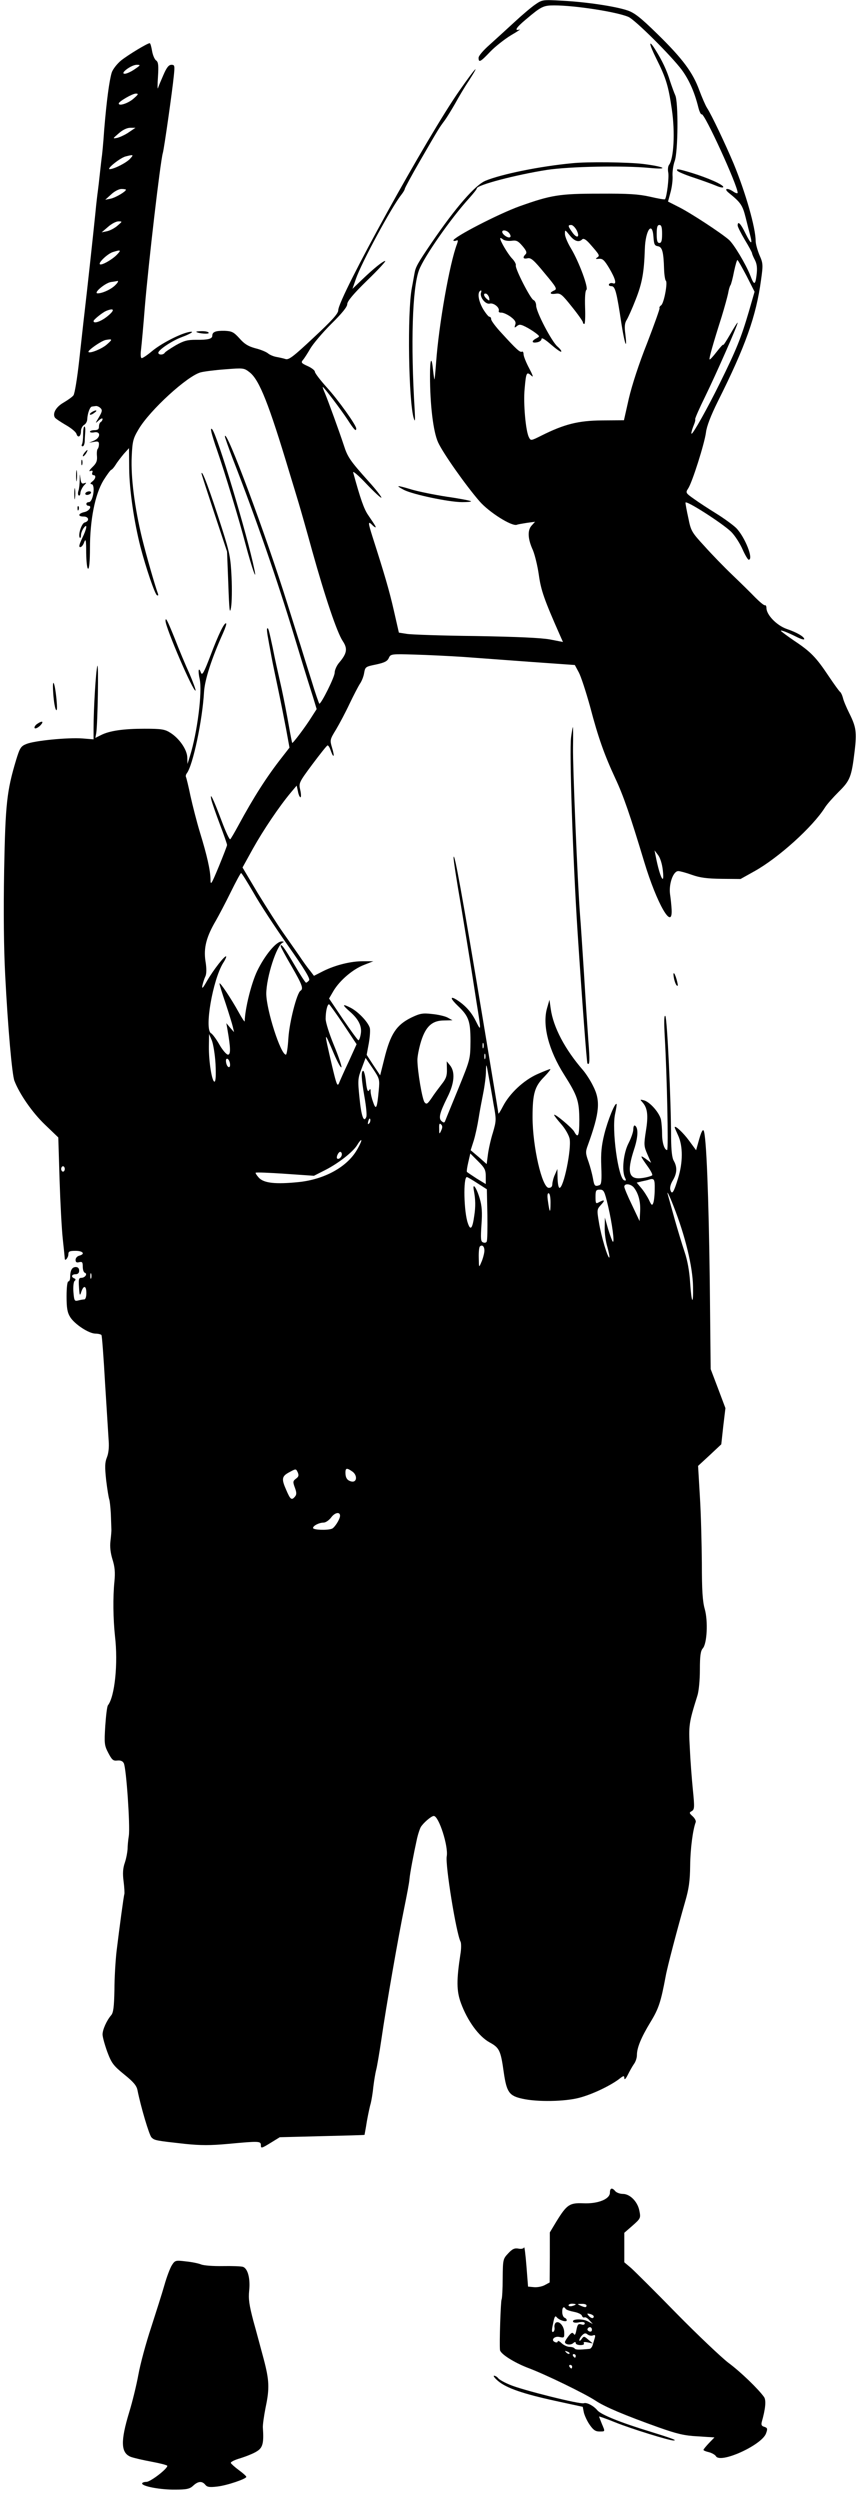 <?xml version="1.0" standalone="no"?>
<!DOCTYPE svg PUBLIC "-//W3C//DTD SVG 20010904//EN"
 "http://www.w3.org/TR/2001/REC-SVG-20010904/DTD/svg10.dtd">
<svg version="1.0" xmlns="http://www.w3.org/2000/svg"
 width="478pt" height="1389pt" viewBox="0 0 478 1389"
 preserveAspectRatio="xMidYMid meet">

<g transform="translate(0,1389) scale(0.1,-0.1)"
fill="#000000" stroke="none">
<path d="M2975 13865 c-22 -15 -74 -59 -117 -99 -42 -39 -104 -95 -137 -125
-34 -30 -61 -61 -61 -72 0 -29 10 -24 65 34 27 28 79 69 115 91 36 21 57 35
48 32 -32 -10 -19 11 35 56 85 72 97 78 157 78 116 0 348 -36 413 -64 37 -16
238 -216 297 -295 40 -55 70 -122 91 -206 6 -25 15 -43 19 -40 15 9 200 -396
200 -436 0 -5 -10 -3 -22 5 -34 24 -58 20 -28 -5 67 -54 77 -69 94 -136 9 -37
21 -84 26 -102 14 -54 4 -49 -27 13 -26 54 -43 71 -43 43 0 -7 18 -43 40 -80
22 -36 40 -70 40 -74 0 -4 7 -21 16 -38 11 -22 14 -44 9 -84 -7 -57 -14 -57
-35 -1 -25 63 -92 175 -119 198 -45 39 -213 149 -277 181 l-61 31 14 52 c8 29
13 71 11 93 -1 22 4 58 12 80 19 51 21 329 3 366 -6 13 -19 49 -29 79 -18 60
-44 114 -81 173 -40 64 -37 35 5 -49 54 -108 67 -151 86 -281 19 -128 11 -276
-16 -310 -5 -7 -7 -25 -4 -40 6 -26 -8 -140 -18 -150 -2 -3 -40 4 -83 14 -63
14 -118 18 -283 17 -221 0 -268 -8 -442 -70 -119 -43 -368 -172 -368 -190 0
-3 7 -4 15 -1 11 5 12 1 5 -19 -41 -107 -101 -448 -116 -657 -4 -54 -8 -96 -9
-95 -2 2 -5 25 -8 51 -8 81 -17 66 -17 -29 0 -164 18 -313 45 -372 28 -61 153
-238 230 -327 53 -61 178 -140 207 -131 7 3 33 7 57 11 l45 6 -19 -21 c-24
-26 -22 -74 7 -137 11 -27 26 -88 33 -138 12 -85 29 -135 118 -336 l16 -36
-72 14 c-49 9 -182 15 -412 19 -187 2 -360 8 -384 12 l-44 7 -28 123 c-25 110
-52 202 -119 411 -24 76 -25 87 -4 67 8 -9 18 -16 20 -16 6 0 1 8 -39 67 -24
34 -44 92 -84 238 -3 11 31 -18 75 -65 45 -47 81 -80 82 -75 0 6 -32 47 -71
90 -103 115 -117 135 -138 201 -25 76 -84 238 -104 287 -9 20 -15 37 -13 37 6
0 102 -127 138 -182 36 -56 48 -68 48 -49 0 19 -101 160 -164 229 -36 40 -66
79 -66 87 0 7 -18 21 -40 31 -34 15 -38 20 -27 33 8 9 26 37 41 63 15 26 67
88 116 137 61 60 90 96 90 111 0 16 34 57 111 132 61 59 106 108 100 108 -12
0 -62 -40 -129 -104 l-53 -51 19 55 c31 90 197 397 252 467 11 14 20 29 20 34
0 4 38 75 85 156 107 185 105 181 136 223 14 19 40 62 59 95 18 33 52 91 77
128 66 103 37 73 -51 -53 -179 -254 -676 -1155 -676 -1224 0 -18 -34 -56 -136
-151 -113 -106 -139 -126 -157 -120 -12 4 -35 9 -52 12 -16 3 -37 12 -46 20
-10 8 -41 21 -70 28 -40 11 -61 24 -88 55 -32 35 -42 40 -82 42 -50 1 -69 -6
-69 -27 0 -18 -24 -24 -91 -23 -47 0 -67 -5 -113 -31 -30 -18 -58 -36 -61 -42
-8 -12 -35 -12 -35 1 0 16 77 67 128 86 57 21 80 38 37 28 -51 -12 -151 -64
-200 -105 -26 -22 -52 -39 -57 -39 -6 0 -8 19 -4 48 3 26 13 133 21 237 21
249 86 807 100 855 7 22 54 354 61 428 6 57 5 62 -13 62 -15 0 -27 -15 -45
-57 -14 -32 -28 -65 -30 -73 -3 -8 -3 21 0 64 4 63 2 81 -10 90 -9 6 -19 30
-23 54 -4 23 -9 42 -13 42 -13 0 -120 -65 -159 -96 -23 -19 -46 -49 -52 -67
-14 -46 -29 -161 -42 -319 -5 -76 -12 -146 -14 -155 -1 -10 -6 -49 -10 -88 -4
-38 -9 -81 -11 -95 -2 -14 -9 -70 -14 -125 -12 -118 -45 -422 -60 -550 -6 -49
-19 -171 -30 -269 -11 -99 -25 -185 -32 -193 -6 -8 -31 -26 -55 -40 -42 -24
-62 -60 -48 -83 4 -6 31 -24 60 -41 30 -17 57 -39 60 -50 8 -25 25 -15 25 16
0 13 8 28 17 34 10 5 18 20 18 33 2 33 15 68 26 69 5 1 15 2 22 3 6 1 18 -4
25 -11 12 -11 10 -20 -8 -51 -22 -37 -22 -37 -1 -18 12 11 21 14 21 8 0 -6 -5
-14 -10 -17 -6 -3 -10 -15 -10 -26 0 -14 -7 -19 -25 -19 -14 0 -25 -4 -25 -9
0 -4 11 -6 25 -3 36 6 34 -30 -2 -46 l-28 -12 28 5 c21 4 27 2 27 -13 0 -10
-3 -22 -7 -26 -4 -4 -6 -22 -4 -41 2 -27 -4 -40 -26 -61 -16 -16 -21 -25 -11
-21 12 4 15 2 11 -9 -3 -7 0 -14 6 -14 17 0 13 -21 -7 -36 -10 -8 -12 -13 -4
-14 24 0 10 -100 -14 -100 -8 0 -14 -4 -14 -10 0 -5 5 -10 10 -10 24 0 7 -29
-20 -35 -36 -8 -40 -25 -5 -25 29 0 34 -25 6 -33 -18 -4 -39 -72 -27 -85 3 -3
6 4 6 14 0 11 7 29 15 40 23 31 18 -4 -9 -58 -16 -34 -19 -48 -10 -48 7 0 17
12 22 28 9 22 11 10 11 -60 1 -52 5 -88 11 -88 6 0 10 44 10 113 0 158 28 300
75 378 20 32 40 59 44 59 3 0 14 12 24 28 9 15 30 42 45 60 l29 32 1 -114 c1
-117 27 -295 63 -436 30 -115 79 -259 91 -267 7 -4 9 -1 6 8 -16 43 -63 206
-88 307 -42 173 -63 339 -58 454 4 88 8 102 39 154 63 106 270 295 344 315 19
5 80 13 137 17 101 8 104 8 136 -17 54 -43 106 -174 222 -561 18 -58 40 -132
50 -165 10 -33 44 -152 75 -265 72 -258 138 -454 170 -502 28 -42 24 -68 -20
-120 -14 -16 -25 -42 -25 -56 0 -24 -74 -172 -85 -172 -2 0 -23 60 -45 133
-23 72 -50 159 -60 192 -11 33 -42 134 -71 225 -121 388 -346 991 -349 935 0
-5 20 -62 44 -125 129 -331 247 -673 340 -980 33 -109 63 -209 107 -347 l19
-63 -27 -42 c-34 -55 -105 -149 -109 -146 -1 2 -10 46 -19 98 -9 52 -27 145
-40 205 -31 139 -31 135 -50 230 -21 97 -24 109 -30 103 -3 -3 0 -29 6 -59 5
-30 14 -76 19 -104 5 -27 21 -104 35 -170 14 -66 34 -167 45 -225 l19 -104
-42 -54 c-84 -107 -157 -221 -243 -380 -20 -37 -40 -71 -44 -75 -4 -5 -26 42
-49 104 -46 122 -67 165 -56 114 4 -16 25 -77 47 -135 22 -58 40 -109 40 -115
0 -5 -21 -59 -46 -120 -42 -101 -46 -107 -46 -70 -1 50 -19 131 -59 261 -17
56 -40 146 -52 200 -11 54 -23 102 -25 106 -3 5 -1 14 4 21 34 43 87 294 96
452 4 68 42 186 106 328 12 27 20 51 17 53 -9 9 -43 -61 -87 -178 -36 -94 -46
-113 -53 -96 -13 36 -18 13 -7 -36 15 -70 -13 -295 -54 -426 l-14 -45 -1 36
c-1 44 -45 107 -95 138 -30 19 -49 22 -143 22 -116 0 -195 -11 -243 -36 l-30
-15 5 27 c8 53 14 398 6 373 -8 -26 -21 -236 -21 -346 l0 -62 -62 5 c-80 6
-267 -12 -312 -31 -30 -12 -36 -22 -56 -87 -52 -173 -60 -243 -67 -615 -4
-229 -2 -433 6 -585 15 -293 38 -549 51 -584 28 -73 99 -176 169 -243 l75 -72
7 -233 c4 -127 12 -277 18 -332 6 -55 11 -104 11 -108 0 -18 20 5 20 24 0 16
7 19 40 19 42 0 55 -18 20 -27 -11 -3 -20 -13 -20 -23 0 -13 6 -17 20 -13 17
4 20 0 20 -25 0 -17 5 -32 12 -34 16 -6 0 -28 -20 -28 -14 0 -16 -8 -13 -52 3
-48 5 -51 13 -25 13 38 28 34 28 -8 0 -21 -5 -35 -12 -35 -7 0 -23 -3 -34 -6
-20 -5 -22 -1 -26 48 -2 30 1 57 7 61 7 6 6 10 -2 14 -20 8 -15 23 7 23 13 0
20 7 20 20 0 13 -7 20 -19 20 -21 0 -31 -19 -31 -56 0 -13 -4 -24 -10 -24 -6
0 -10 -34 -10 -82 0 -65 4 -90 20 -116 25 -40 104 -92 141 -92 15 0 30 -4 33
-8 3 -5 12 -125 20 -268 9 -142 18 -286 20 -319 3 -38 -1 -71 -10 -93 -11 -28
-12 -51 -4 -126 6 -50 14 -98 17 -106 3 -8 7 -44 9 -80 1 -36 3 -74 3 -85 1
-11 -2 -41 -5 -67 -4 -32 0 -66 11 -102 13 -41 16 -72 11 -123 -9 -88 -7 -209
3 -303 18 -153 -1 -336 -39 -385 -5 -6 -11 -57 -15 -115 -6 -97 -5 -108 17
-150 20 -38 27 -45 50 -42 18 2 30 -3 36 -15 14 -26 36 -350 28 -403 -4 -25
-7 -58 -7 -75 -1 -16 -7 -50 -15 -74 -11 -31 -13 -61 -7 -105 4 -33 6 -65 4
-71 -4 -12 -27 -185 -43 -315 -6 -52 -12 -150 -12 -217 -2 -95 -6 -126 -18
-140 -25 -29 -48 -80 -48 -107 0 -14 12 -57 26 -96 24 -64 34 -77 94 -126 51
-41 69 -62 74 -87 18 -91 65 -250 78 -263 17 -17 24 -18 186 -36 88 -9 142 -9
240 0 174 16 182 16 182 -8 0 -18 4 -17 53 13 l52 32 235 6 c129 3 235 6 236
7 0 1 7 35 13 75 7 39 17 86 22 102 4 17 11 57 14 90 4 33 11 76 16 95 5 19
18 96 29 170 26 181 95 575 127 730 14 69 28 141 29 160 3 33 22 134 42 225 5
22 14 50 20 62 13 23 59 63 73 63 28 0 82 -169 72 -224 -9 -47 53 -430 77
-475 4 -9 4 -40 -1 -69 -22 -144 -22 -204 3 -272 36 -98 99 -185 159 -218 55
-30 62 -45 79 -167 16 -110 30 -130 103 -146 83 -19 237 -16 316 5 70 18 167
64 219 102 28 22 32 23 32 7 1 -11 8 -4 19 18 10 20 25 47 34 60 10 13 17 35
17 50 0 41 23 97 75 183 46 75 58 112 85 256 9 51 66 267 107 410 22 75 28
118 29 205 1 94 15 199 31 241 2 7 -5 21 -17 32 -20 18 -20 21 -5 29 15 9 16
20 6 119 -6 60 -14 164 -17 232 -7 126 -5 140 42 290 8 24 14 86 14 144 0 78
4 105 16 119 24 26 30 152 11 219 -12 42 -16 104 -16 255 -1 110 -5 277 -11
370 l-10 170 65 60 64 60 11 101 12 100 -41 109 -41 108 -5 486 c-6 475 -19
812 -34 839 -5 9 -14 -9 -25 -48 l-17 -61 -39 53 c-32 44 -80 89 -80 74 0 -2
9 -23 20 -47 26 -58 26 -148 -1 -235 -24 -79 -34 -95 -43 -66 -4 12 1 33 14
54 23 39 25 73 5 108 -10 17 -14 57 -15 125 0 210 -22 670 -32 680 -7 7 -8
-32 -3 -120 12 -206 21 -625 13 -625 -15 0 -28 41 -28 88 0 27 -3 63 -6 80 -8
38 -60 98 -94 108 -24 6 -24 6 -8 -12 27 -31 32 -72 18 -158 -12 -77 -11 -85
8 -129 l21 -48 -31 23 c-33 23 -31 17 14 -46 15 -21 26 -42 23 -46 -3 -4 -26
-11 -52 -15 -78 -12 -91 29 -49 158 23 69 25 121 5 133 -5 3 -9 -6 -9 -21 0
-14 -12 -49 -27 -78 -28 -55 -38 -152 -19 -191 7 -14 6 -18 -5 -14 -33 11 -70
283 -50 370 6 28 10 53 8 54 -9 9 -49 -91 -68 -167 -16 -65 -20 -106 -17 -181
3 -76 1 -99 -10 -103 -25 -9 -29 -5 -36 36 -4 23 -15 65 -25 94 -17 47 -17 56
-4 91 66 182 72 248 29 331 -14 29 -39 67 -54 85 -102 117 -167 241 -181 343
l-7 50 -13 -45 c-28 -95 8 -235 95 -372 74 -117 83 -145 84 -250 0 -90 -7
-106 -29 -65 -13 22 -111 104 -111 92 0 -4 18 -27 40 -52 22 -25 42 -61 46
-80 11 -58 -33 -273 -56 -273 -6 0 -10 24 -11 53 l-1 52 -13 -30 c-8 -16 -14
-40 -15 -52 0 -16 -6 -23 -20 -23 -37 0 -90 229 -90 393 0 131 12 171 65 224
23 24 38 43 33 43 -4 0 -37 -13 -73 -29 -75 -34 -152 -106 -189 -177 -14 -27
-25 -45 -26 -41 0 4 -16 101 -35 215 -19 114 -41 250 -50 302 -116 698 -162
952 -164 905 -1 -11 17 -128 40 -260 22 -132 46 -280 54 -330 8 -49 23 -147
34 -217 26 -160 26 -162 -4 -102 -25 51 -59 88 -107 119 -39 24 -35 6 7 -34
60 -57 70 -84 70 -196 -1 -100 -1 -100 -66 -260 -36 -88 -69 -168 -73 -179 -5
-15 -9 -16 -21 -6 -19 16 -12 45 31 132 40 79 45 142 15 179 l-18 22 1 -45 c1
-35 -5 -52 -29 -82 -16 -21 -42 -55 -56 -77 -23 -33 -28 -37 -39 -24 -13 15
-40 175 -40 236 0 20 9 66 20 102 26 84 62 117 128 117 l47 1 -27 15 c-15 8
-54 17 -87 20 -52 6 -67 3 -115 -20 -83 -41 -116 -91 -150 -229 l-23 -92 -38
57 -37 57 12 65 c6 35 9 74 5 86 -11 33 -64 89 -107 111 -47 24 -48 17 -2 -23
48 -42 67 -82 59 -124 -3 -19 -9 -34 -13 -34 -4 1 -42 53 -85 116 l-78 116 25
43 c35 58 107 120 170 144 l51 20 -55 0 c-68 1 -156 -21 -224 -55 l-51 -26
-22 29 c-13 15 -40 53 -60 83 -21 30 -62 89 -91 130 -29 41 -91 139 -139 217
l-85 143 58 105 c57 102 145 233 211 312 l32 38 7 -32 c3 -18 10 -33 14 -33 4
0 4 18 -1 40 -9 39 -8 42 67 143 42 56 79 103 84 105 4 2 13 -11 18 -28 17
-47 23 -35 8 14 -13 44 -13 46 22 103 19 32 53 96 75 143 22 46 48 96 57 110
10 14 21 41 24 61 6 34 8 35 67 47 46 10 62 18 70 36 10 22 13 23 142 19 73
-2 195 -8 272 -13 77 -6 248 -18 380 -28 l240 -17 22 -41 c12 -22 40 -108 63
-191 45 -172 80 -269 140 -398 45 -96 82 -203 161 -465 70 -231 158 -385 152
-264 -1 21 -5 61 -9 87 -7 57 18 127 46 127 9 0 43 -9 76 -21 45 -16 85 -21
165 -22 l105 -1 77 43 c133 74 323 245 392 354 11 18 46 57 77 88 63 62 71 83
88 224 13 106 9 135 -30 213 -16 32 -32 70 -35 85 -4 15 -11 29 -15 32 -5 3
-33 42 -64 88 -70 105 -100 136 -192 197 -41 28 -74 53 -74 55 0 6 40 -10 90
-35 22 -11 40 -16 40 -11 0 13 -40 37 -99 57 -55 20 -111 78 -111 116 0 10 -4
17 -9 15 -5 -1 -28 18 -53 43 -24 25 -81 81 -127 125 -46 44 -116 116 -156
161 -70 76 -75 84 -89 155 -9 40 -16 79 -16 86 0 17 206 -115 254 -162 21 -21
49 -65 63 -97 14 -32 30 -58 34 -58 30 0 -21 128 -70 177 -18 17 -67 53 -109
79 -42 26 -99 63 -125 82 -47 33 -47 35 -32 58 23 35 91 250 99 312 4 34 27
93 65 170 155 309 214 476 241 677 12 84 11 93 -9 138 -11 27 -21 62 -21 78 0
73 -56 269 -122 429 -45 107 -123 272 -148 310 -9 14 -28 58 -43 98 -36 99
-92 175 -233 313 -96 94 -129 119 -169 132 -67 22 -225 46 -360 53 -108 6
-111 6 -150 -21z m-2227 -360 c-20 -14 -45 -25 -55 -25 -29 1 37 50 67 50 23
0 22 -2 -12 -25z m-8 -165 c-30 -25 -80 -41 -80 -25 0 11 76 55 95 55 17 0 14
-5 -15 -30z m-24 -185 c-20 -14 -49 -27 -64 -31 -27 -5 -27 -5 8 25 21 19 46
31 64 31 l29 0 -37 -25z m8 -146 c-20 -23 -89 -58 -114 -59 -21 0 59 64 89 71
43 11 45 10 25 -12z m-24 -173 c0 -10 -57 -44 -85 -50 l-30 -6 33 30 c18 17
43 30 57 30 14 0 25 -2 25 -4z m-47 -200 c-16 -14 -43 -28 -59 -31 l-29 -6 35
30 c19 17 45 31 58 31 23 0 23 0 -5 -24z m2552 -25 c20 -40 2 -49 -24 -12 -25
35 -26 41 -6 41 8 0 21 -13 30 -29z m475 -21 c0 -38 -4 -50 -15 -50 -11 0 -15
12 -15 50 0 38 4 50 15 50 11 0 15 -12 15 -50z m-48 -17 c3 -40 6 -48 24 -51
25 -4 32 -30 35 -127 1 -33 6 -62 10 -65 11 -8 -10 -124 -26 -136 -8 -6 -12
-13 -9 -16 2 -3 -29 -90 -69 -194 -46 -115 -85 -236 -102 -309 l-27 -120 -122
-1 c-132 -1 -210 -21 -336 -84 -58 -29 -60 -30 -70 -10 -18 33 -32 189 -24
270 8 91 11 96 36 74 14 -14 12 -4 -11 40 -17 32 -31 67 -31 78 0 10 -4 17 -9
14 -10 -6 -31 13 -113 103 -32 34 -58 69 -58 77 0 8 -4 14 -10 14 -5 0 -21 20
-35 43 -26 45 -33 91 -15 102 6 3 7 -1 4 -10 -10 -24 24 -68 48 -62 21 6 57
-22 50 -41 -2 -6 5 -10 15 -9 10 0 33 -10 51 -23 24 -18 31 -29 26 -44 -6 -18
-5 -19 9 -8 13 11 21 10 49 -4 18 -9 43 -25 56 -35 23 -18 23 -18 3 -29 -29
-15 -26 -28 4 -22 14 2 25 11 25 19 0 9 20 -3 52 -31 29 -25 54 -43 57 -40 4
3 -6 16 -21 29 -32 28 -118 192 -118 227 0 14 -7 28 -15 31 -17 7 -104 177
-98 193 2 7 -8 25 -23 40 -24 27 -64 95 -64 110 0 3 7 1 15 -6 9 -7 29 -10 48
-8 27 4 36 0 61 -29 22 -26 26 -37 17 -46 -18 -18 -13 -28 12 -22 18 4 35 -11
94 -83 67 -80 71 -88 53 -96 -29 -13 -24 -23 9 -18 26 4 35 -4 90 -73 34 -42
61 -81 61 -86 0 -5 3 -9 8 -9 4 0 6 41 4 91 -2 57 1 94 7 98 14 9 -41 157 -85
230 -19 31 -34 67 -34 81 0 25 0 25 26 -7 26 -33 51 -42 70 -23 7 7 20 0 40
-22 58 -66 59 -68 43 -79 -11 -8 -8 -9 10 -7 20 2 30 -7 57 -52 35 -59 44 -93
20 -84 -8 3 -17 1 -21 -5 -3 -6 2 -11 13 -11 21 0 29 -28 57 -215 17 -107 32
-147 21 -53 -6 42 -4 63 7 80 8 13 31 64 50 113 36 91 47 152 51 280 3 106 42
161 48 68z m-802 22 c7 -9 10 -19 6 -22 -8 -9 -38 9 -44 25 -5 17 23 15 38 -3z
m-2179 -119 c-26 -28 -88 -63 -96 -54 -9 9 45 60 74 68 42 13 46 11 22 -14z
m3499 -120 l44 -87 -32 -111 c-43 -146 -69 -211 -162 -399 -66 -134 -147 -279
-156 -279 -4 0 2 23 13 50 6 14 9 28 7 31 -2 3 23 60 56 127 61 125 180 395
180 409 0 4 -18 -23 -40 -62 -22 -38 -40 -66 -40 -61 0 5 -16 -12 -36 -38 -20
-26 -38 -46 -40 -43 -4 4 18 83 67 237 16 52 32 111 36 130 3 19 9 40 13 45 4
6 13 40 20 77 8 37 16 65 19 63 4 -2 26 -42 51 -89z m-3506 -47 c-21 -24 -73
-49 -101 -49 -27 0 41 58 74 63 16 2 32 5 37 6 5 0 1 -9 -10 -20z m2075 -75
c3 -16 1 -17 -13 -5 -19 16 -21 34 -3 29 6 -3 14 -13 16 -24z m-2119 -99 c-37
-31 -80 -46 -80 -29 0 8 49 47 69 56 46 19 51 6 11 -27z m-6 -159 c-27 -24
-93 -51 -102 -42 -7 8 69 61 95 67 39 7 40 4 7 -25z m3090 -2921 c11 -93 -16
-42 -39 75 l-7 35 19 -25 c12 -15 23 -49 27 -85z m-2275 -125 c34 -61 120
-192 191 -293 93 -132 125 -185 118 -194 -6 -7 -13 -13 -17 -13 -4 0 -33 45
-65 100 -55 94 -76 122 -76 103 0 -4 27 -55 60 -111 60 -104 68 -126 50 -137
-20 -13 -61 -172 -67 -262 -3 -51 -9 -93 -14 -93 -29 0 -108 247 -109 338 0
91 58 272 92 285 8 3 5 6 -6 6 -30 1 -94 -76 -137 -165 -33 -70 -67 -208 -69
-279 0 -5 -15 17 -33 50 -40 73 -107 174 -107 160 0 -6 15 -55 34 -110 18 -55
36 -113 40 -130 l7 -30 -22 25 -21 25 6 -34 c18 -104 19 -141 3 -141 -8 0 -30
25 -47 55 -17 30 -38 59 -47 64 -38 21 9 295 67 390 12 18 19 35 17 37 -7 7
-70 -74 -105 -134 -25 -44 -31 -50 -27 -27 4 17 11 39 17 51 6 14 7 42 0 84
-11 73 5 135 58 225 16 28 53 98 82 157 29 59 55 107 58 107 3 1 34 -49 69
-109z m500 -732 l73 -110 -44 -97 c-25 -53 -49 -107 -54 -120 -9 -20 -14 -6
-38 95 -47 203 -47 203 10 69 21 -49 40 -83 42 -74 1 8 -18 64 -43 124 -25 61
-45 124 -45 144 0 41 9 81 19 81 3 -1 39 -51 80 -112z m-711 -220 c3 -65 1
-98 -6 -98 -14 0 -32 112 -31 196 l1 69 15 -35 c8 -19 18 -79 21 -132z m1489
90 c-3 -7 -5 -2 -5 12 0 14 2 19 5 13 2 -7 2 -19 0 -25z m10 -60 c-3 -7 -5 -2
-5 12 0 14 2 19 5 13 2 -7 2 -19 0 -25z m-1419 -26 c5 -31 -15 -27 -21 3 -3
16 0 24 7 22 6 -2 12 -13 14 -25z m827 -152 c-9 -99 -15 -111 -31 -64 -8 21
-14 48 -14 59 0 16 -2 17 -9 6 -7 -10 -12 4 -17 47 -3 34 -11 62 -15 62 -13 0
-11 -43 7 -146 9 -51 14 -100 10 -110 -14 -35 -28 4 -38 107 -10 97 -9 108 12
162 l22 59 40 -59 c38 -57 39 -60 33 -123z m638 -74 c16 -87 16 -92 -3 -158
-12 -37 -24 -92 -28 -122 l-7 -54 -44 39 -45 38 17 53 c9 29 21 85 27 123 6
39 18 102 26 142 8 40 15 94 15 120 1 47 2 47 14 -22 7 -38 20 -110 28 -159z
m-691 -108 c-8 -8 -9 -4 -5 13 4 13 8 18 11 10 2 -7 -1 -18 -6 -23z m400 -40
c-10 -22 -11 -21 -11 12 -1 26 2 31 11 22 8 -8 8 -17 0 -34z m-468 -107 c-55
-95 -180 -164 -324 -179 -128 -13 -193 -6 -221 24 -12 13 -20 26 -18 28 3 3
76 0 164 -6 l160 -11 61 31 c75 38 157 102 180 141 10 17 20 28 22 26 3 -2 -8
-27 -24 -54z m-84 -25 c0 -15 -18 -31 -26 -23 -7 7 7 37 17 37 5 0 9 -6 9 -14z
m800 -123 l0 -42 -51 31 c-27 18 -52 34 -54 37 -2 4 2 28 8 54 l11 48 43 -43
c37 -37 43 -48 43 -85z m-2340 42 c0 -8 -4 -15 -10 -15 -5 0 -10 7 -10 15 0 8
5 15 10 15 6 0 10 -7 10 -15z m2293 -79 l53 -34 3 -141 c1 -77 0 -145 -4 -150
-3 -6 -12 -8 -20 -4 -13 4 -14 21 -9 97 5 70 3 104 -10 148 -18 61 -42 92 -32
42 9 -49 10 -87 2 -139 -10 -72 -21 -84 -35 -43 -23 62 -27 258 -6 258 3 0 29
-15 58 -34z m986 -33 c0 -32 -4 -67 -8 -77 -6 -16 -10 -14 -24 17 -10 20 -29
50 -43 66 l-25 30 28 7 c15 3 33 7 38 9 31 10 35 4 34 -52z m-117 10 c26 -32
39 -79 36 -134 l-3 -54 -42 89 c-24 49 -43 95 -43 102 0 20 34 17 52 -3z
m-142 -105 c23 -99 37 -207 26 -197 -4 4 -15 35 -26 70 l-18 64 -1 -56 c-1
-30 6 -79 15 -108 8 -29 13 -55 11 -58 -8 -8 -46 119 -58 195 -12 70 -11 73
11 97 25 27 21 32 -11 15 -17 -10 -19 -7 -19 30 0 36 3 40 24 40 22 0 26 -7
46 -92z m-320 20 c0 -62 -5 -60 -14 5 -5 31 -4 47 3 47 7 0 11 -22 11 -52z
m683 -18 c66 -167 107 -338 109 -448 2 -108 -8 -97 -16 19 -4 66 -15 126 -31
173 -13 39 -38 121 -55 181 -17 61 -33 119 -36 130 -12 40 4 9 29 -55z m-1051
-255 c-2 -16 -9 -42 -17 -59 -13 -31 -13 -31 -14 25 -1 31 2 59 6 63 14 14 28
-2 25 -29z m-2185 -147 c-3 -7 -5 -2 -5 12 0 14 2 19 5 13 2 -7 2 -19 0 -25z
m1138 -1114 c-17 -13 -18 -18 -6 -50 10 -27 10 -38 1 -49 -19 -23 -26 -18 -49
36 -28 63 -25 77 19 100 35 19 35 19 45 -2 7 -17 5 -24 -10 -35z m313 40 c29
-20 27 -61 -3 -56 -24 5 -35 19 -35 50 0 26 8 27 38 6z m-68 -246 c0 -19 -30
-66 -45 -72 -26 -10 -105 -7 -105 4 0 13 34 30 59 30 11 0 30 13 42 29 20 27
49 33 49 9z"/>
<path d="M3180 12983 c-181 -17 -394 -61 -481 -97 -58 -24 -166 -148 -301
-346 -76 -112 -88 -133 -94 -168 -3 -15 -9 -52 -15 -82 -26 -136 -18 -634 11
-725 7 -23 8 -11 5 45 -23 373 -13 681 24 779 27 73 177 288 280 401 22 25 41
48 41 53 0 19 218 76 390 103 126 19 422 25 570 11 114 -11 85 7 -35 22 -83
10 -311 13 -395 4z"/>
<path d="M3765 12941 c3 -5 42 -22 88 -37 45 -15 101 -35 125 -45 23 -10 42
-14 42 -8 0 13 -84 50 -174 78 -76 23 -90 25 -81 12z"/>
<path d="M1091 12046 c11 -9 69 -14 69 -6 0 6 -16 10 -37 10 -20 0 -34 -2 -32
-4z"/>
<path d="M510 11600 c-8 -5 -12 -11 -10 -14 3 -2 14 2 24 10 22 15 10 19 -14
4z"/>
<path d="M462 11475 c0 -24 -3 -49 -7 -55 -3 -5 -1 -10 4 -10 6 0 11 12 12 28
0 15 2 39 3 55 1 15 -1 27 -5 27 -4 0 -7 -20 -7 -45z"/>
<path d="M1176 11485 c4 -16 17 -59 30 -95 44 -127 123 -387 159 -525 34 -128
65 -216 49 -140 -38 188 -208 754 -235 780 -7 7 -8 1 -3 -20z"/>
<path d="M470 11375 c-7 -9 -11 -17 -9 -20 3 -2 10 5 17 15 14 24 10 26 -8 5z"/>
<path d="M452 11320 c0 -14 2 -19 5 -12 2 6 2 18 0 25 -3 6 -5 1 -5 -13z"/>
<path d="M423 11245 c0 -27 2 -38 4 -22 2 15 2 37 0 50 -2 12 -4 0 -4 -28z"/>
<path d="M443 11225 c0 -22 -3 -50 -7 -62 -4 -12 -3 -24 2 -26 4 -3 9 4 9 15
1 11 10 29 19 40 16 16 16 18 2 13 -13 -5 -18 1 -21 27 -4 30 -4 29 -4 -7z"/>
<path d="M1120 11259 c0 -3 32 -102 71 -220 l71 -214 7 -180 c5 -146 8 -171
15 -131 5 27 6 104 3 170 -5 108 -11 137 -52 266 -67 210 -113 335 -115 309z"/>
<path d="M413 11145 c0 -27 2 -38 4 -22 2 15 2 37 0 50 -2 12 -4 0 -4 -28z"/>
<path d="M2245 11168 c48 -25 250 -68 324 -68 30 0 52 2 49 5 -3 3 -63 15
-134 25 -71 11 -159 29 -196 40 -83 25 -94 25 -43 -2z"/>
<path d="M475 11150 c-3 -5 1 -10 9 -10 8 0 18 5 21 10 3 6 -1 10 -9 10 -8 0
-18 -4 -21 -10z"/>
<path d="M431 11064 c0 -11 3 -14 6 -6 3 7 2 16 -1 19 -3 4 -6 -2 -5 -13z"/>
<path d="M920 10440 c0 -37 155 -398 167 -387 2 3 -13 45 -34 94 -22 48 -59
136 -82 196 -41 101 -51 121 -51 97z"/>
<path d="M296 10035 c3 -44 10 -84 16 -90 6 -6 6 16 2 60 -10 101 -25 127 -18
30z"/>
<path d="M204 9866 c-10 -8 -15 -18 -11 -22 4 -4 17 2 30 14 24 25 12 30 -19
8z"/>
<path d="M3174 9793 c-10 -79 10 -675 36 -1078 24 -367 51 -729 55 -734 13
-12 14 14 5 129 -5 69 -16 235 -24 370 -9 135 -18 281 -22 325 -14 184 -41
829 -39 933 1 61 1 112 -1 112 -1 0 -6 -26 -10 -57z"/>
<path d="M3745 8460 c3 -19 10 -39 16 -45 7 -7 8 -1 3 20 -11 46 -26 67 -19
25z"/>
<path d="M3390 1707 c0 -36 -67 -63 -149 -59 -76 3 -91 -8 -149 -102 l-36 -60
0 -139 -1 -139 -28 -15 c-15 -8 -42 -13 -60 -11 l-32 3 -9 115 c-5 63 -11 110
-13 103 -3 -7 -15 -10 -31 -7 -21 4 -34 -1 -57 -26 -29 -31 -30 -33 -31 -139
0 -59 -3 -111 -6 -117 -5 -8 -13 -245 -9 -281 2 -22 79 -70 154 -99 97 -36
321 -145 379 -184 52 -34 158 -79 348 -147 102 -36 142 -46 218 -50 l93 -6
-30 -31 c-17 -18 -31 -35 -31 -38 0 -4 13 -9 30 -13 16 -4 34 -14 39 -22 24
-44 257 62 279 127 9 25 8 30 -10 36 -15 4 -18 11 -14 27 21 74 25 120 13 138
-31 44 -131 141 -199 191 -40 31 -170 154 -288 274 -118 121 -232 234 -252
252 l-38 32 0 82 0 82 46 40 c44 39 46 42 38 81 -9 51 -52 95 -92 95 -16 0
-35 7 -42 15 -18 22 -30 18 -30 -8z m-190 -621 c0 -2 -9 -6 -20 -9 -11 -3 -20
-1 -20 4 0 5 9 9 20 9 11 0 20 -2 20 -4z m60 -6 c0 -12 -8 -12 -35 0 -18 8
-17 9 8 9 15 1 27 -3 27 -9z m-116 -19 c4 -5 24 -12 45 -16 22 -4 42 -13 45
-21 3 -9 10 -13 15 -10 4 3 17 -4 27 -16 l19 -21 -30 16 c-30 15 -90 12 -79
-4 2 -5 18 -6 34 -2 20 3 30 1 30 -6 0 -8 -8 -10 -19 -6 -17 5 -21 0 -27 -30
-5 -26 -9 -33 -15 -23 -7 10 -13 8 -29 -12 -11 -14 -20 -29 -20 -33 0 -14 30
-19 45 -7 10 9 15 9 15 1 0 -6 12 -11 26 -11 15 0 23 4 19 10 -4 7 3 9 22 5
l28 -6 -25 21 c-23 20 -25 21 -37 4 -7 -10 -13 -13 -13 -7 0 7 7 19 16 28 12
12 19 13 30 4 8 -6 21 -9 30 -5 12 4 14 1 10 -14 -3 -11 -9 -29 -12 -40 -3
-11 -11 -20 -17 -21 -63 -6 -78 -5 -83 2 -3 5 -15 9 -28 9 -12 0 -32 9 -44 20
-12 12 -22 16 -22 11 0 -6 -6 -8 -14 -5 -27 10 -6 36 24 29 26 -6 27 -4 26 27
-1 34 -28 64 -46 53 -6 -4 -10 -16 -8 -27 2 -12 -2 -23 -8 -25 -8 -2 -8 11 0
46 7 38 12 47 20 36 14 -17 56 -30 56 -17 0 6 -6 12 -12 14 -7 3 -13 17 -13
31 -1 27 9 35 19 18z m156 -42 c0 -14 -16 -11 -29 5 -10 12 -8 13 8 9 12 -3
21 -9 21 -14z m-10 -74 c0 -9 -6 -12 -15 -9 -8 4 -12 10 -9 15 8 14 24 10 24
-6z m-125 -133 c-3 -3 -11 0 -18 7 -9 10 -8 11 6 5 10 -3 15 -9 12 -12z m35
-12 c0 -5 -2 -10 -4 -10 -3 0 -8 5 -11 10 -3 6 -1 10 4 10 6 0 11 -4 11 -10z
m-20 -60 c0 -5 -2 -10 -4 -10 -3 0 -8 5 -11 10 -3 6 -1 10 4 10 6 0 11 -4 11
-10z"/>
<path d="M956 1305 c-10 -15 -29 -65 -42 -111 -13 -46 -47 -152 -74 -236 -28
-84 -60 -202 -71 -263 -11 -60 -34 -153 -50 -205 -50 -164 -48 -229 8 -251 16
-6 67 -18 116 -27 48 -9 87 -19 87 -23 0 -17 -94 -89 -116 -89 -13 0 -24 -4
-24 -9 0 -16 103 -35 183 -34 65 0 82 4 101 22 27 25 49 27 67 5 10 -13 24
-15 66 -10 55 6 163 43 162 54 0 4 -19 21 -41 37 -23 17 -43 35 -45 40 -2 6
23 18 55 27 31 10 72 26 90 38 33 20 39 47 33 132 -1 14 6 64 15 110 23 108
21 152 -11 273 -15 55 -40 150 -57 210 -23 88 -28 122 -23 168 7 68 -8 123
-35 132 -11 3 -61 5 -112 4 -51 -1 -105 3 -120 9 -14 6 -53 14 -85 17 -57 7
-60 6 -77 -20z"/>
<path d="M2769 660 c46 -39 139 -71 318 -110 l152 -33 6 -31 c4 -17 18 -48 32
-68 20 -29 32 -38 54 -38 34 0 33 -2 14 43 -8 20 -15 38 -15 40 0 2 42 -13 94
-34 85 -34 294 -99 319 -99 24 0 -6 11 -128 49 -165 50 -276 95 -295 119 -21
25 -59 45 -75 39 -18 -8 -349 75 -412 103 -29 12 -58 28 -64 36 -6 8 -17 14
-23 14 -6 -1 4 -14 23 -30z"/>
</g>
</svg>

